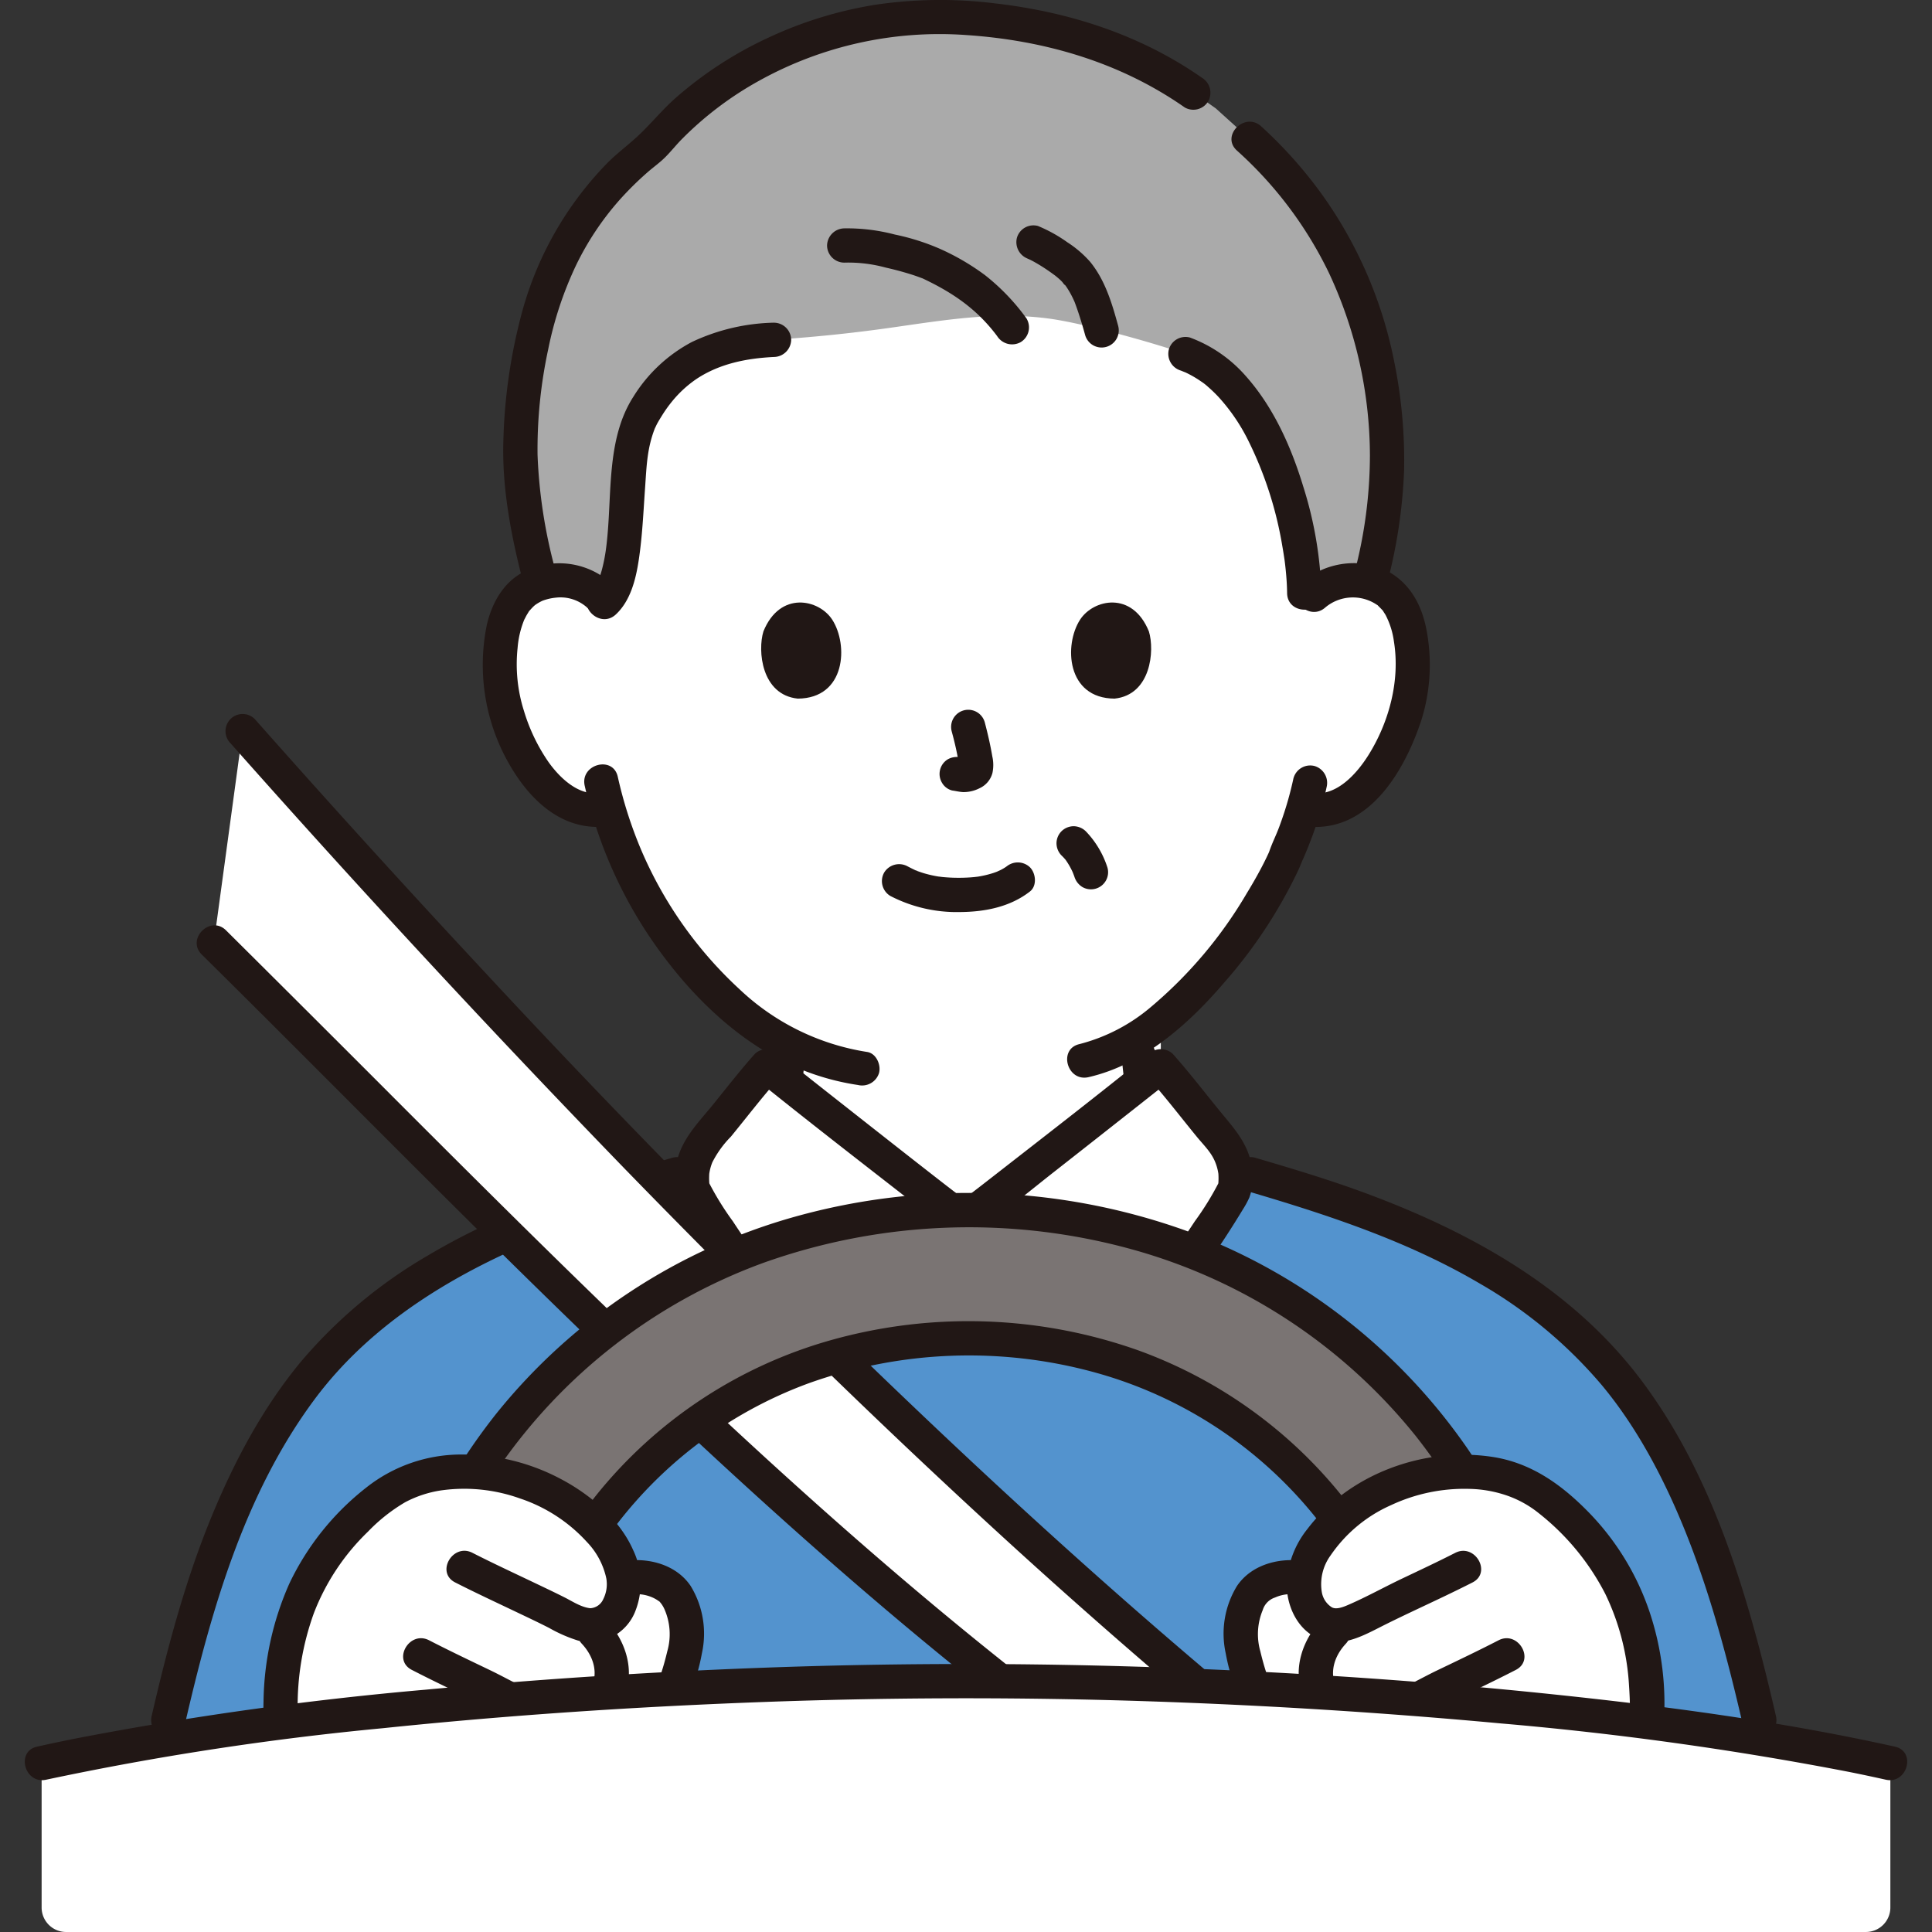 <svg viewBox="-4.05 0 315.686 315.686" xmlns="http://www.w3.org/2000/svg" fill="#000000"><rect x="-4.05" y="0" width="315.686" height="315.686" fill="#333333" stroke="none"/><g id="SVGRepo_bgCarrier" stroke-width="0"></g><g id="SVGRepo_tracerCarrier" stroke-linecap="round" stroke-linejoin="round"></g><g id="SVGRepo_iconCarrier"><defs><style>.a{fill:none;}.b{fill:#ffffff;}.c{fill:#211715;}.d{fill:#aaa;}.e{fill:#5393ce;}.f{fill:#7a7473;}</style></defs><path class="a" d="M104.541,191.9c11.3,7.624,29.981,16.231,50.485,16.28,18.514.049,39.632-7.907,48.68-15.31"></path><path class="b" d="M210.558,97.249a9.126,9.126,0,0,1,6.6-2.415c4.729.167,6.741,2.724,7.607,4.226,2.584,4.483,2.475,12.743.74,17.853-1.228,3.62-3.241,9.156-8.093,13.127a10.058,10.058,0,0,1-7.756,2.238l-.745-.126a58.983,58.983,0,0,1-2.668,7.244c-1.673,4.542-9.775,18.748-20.617,27.418V174.2c-1.3,1.054-27.839,21.978-29.851,23.4l-2.338,1.657L151.1,197.6c-2.012-1.426-28.549-22.35-29.851-23.4,0,0,0-2.7,0-5.546a58.191,58.191,0,0,1-12.72-11.669,69.386,69.386,0,0,1-13.168-24.844,9.871,9.871,0,0,1-8.392-2.1c-4.852-3.971-6.865-9.507-8.094-13.127-1.735-5.11-1.844-13.37.741-17.853.866-1.5,2.877-4.059,7.606-4.226a9.124,9.124,0,0,1,6.6,2.415S81.9,39.624,154.348,39.624,210.558,97.249,210.558,97.249Z"></path><path class="c" d="M179.2,172.46c.411,4.124.819,8.68,2.753,12.427a11.372,11.372,0,0,0,3.786,4.178c.908.613,2.032.828,2.928,1.412-.261-.17-.695-.3-.217-.091l.405.172,1.242.531q1.539.659,3.077,1.32,3.489,1.5,6.978,3c1.637.7,3.266,1.464,4.931,2.1a2.824,2.824,0,0,0,3.445-1.956,2.862,2.862,0,0,0-1.956-3.444c-.1-.037-.194-.08-.291-.119-.494-.2.623.265.256.108l-.439-.186q-1.174-.5-2.348-1.005-3.222-1.381-6.444-2.767-2.78-1.2-5.562-2.385c-1.648-.7-3.166-1.243-4.243-2.531.073.087.237.348-.108-.143-.113-.161-.218-.329-.318-.5-.166-.279-.471-.884-.516-.991a18.347,18.347,0,0,1-.67-2.257,53.313,53.313,0,0,1-1.089-6.87,2.88,2.88,0,0,0-2.8-2.8,2.819,2.819,0,0,0-2.8,2.8Z"></path><path class="c" d="M121.914,172.682c-.31,2.949-.681,6.889-2.018,9.323a5.906,5.906,0,0,1-2.25,2.507c-.132.08-1.192.623-.864.469.3-.143.01,0-.06.026-.395.168-.792.332-1.188.5q-4.871,2.042-9.737,4.091c-2.638,1.108-5.276,2.391-8,3.286a2.863,2.863,0,0,0-1.956,3.444,2.83,2.83,0,0,0,3.445,1.956c3.013-.991,5.929-2.421,8.852-3.645q4.943-2.072,9.881-4.151c3-1.258,5.5-3.063,6.926-6.09,1.694-3.608,2.154-7.795,2.566-11.714a2.818,2.818,0,0,0-2.8-2.8,2.864,2.864,0,0,0-2.8,2.8Z"></path><path class="d" d="M104.505,62.788a26.579,26.579,0,0,0-3.584,5.016c-3.962,7.055-.989,25.52-6.2,30.5a8.868,8.868,0,0,0-7.507-3.472,10.971,10.971,0,0,0-2.847.454c-2.166-8.036-3.643-16.756-3.349-23.716.985-23.313,8.51-37.328,20.834-47.128a9.578,9.578,0,0,0,1.3-1.25c10.638-12.375,29.18-21.354,48.868-20.372,15.675.781,28.186,4.749,38.938,12.319l3.644,2.565,5.437,4.912c11.3,10.206,21.5,26.119,22.494,49.593.334,7.916-.6,14.371-2.786,23a11.274,11.274,0,0,0-2.589-.377,9.126,9.126,0,0,0-6.6,2.415l-1.493-.332c-.1-10.236-5.575-34.169-19.427-39.066-3.2-1.2-15.772-4.9-22.2-5.78-8.721-1.188-16.846.181-25.56,1.425-5.724.818-11.667,1.492-19.445,2.029-7.211.319-12.808,2.19-17.156,6.464Q104.885,62.375,104.505,62.788Z"></path><path class="c" d="M95.791,95.269a12.7,12.7,0,0,0-14.278-1.821c-3.328,1.711-5.206,5.127-6.016,8.66a32.582,32.582,0,0,0,5.064,24.982c3.488,5.06,8.491,8.8,14.9,7.888,1.5-.214,2.32-2.119,1.956-3.444a2.875,2.875,0,0,0-3.445-1.956c-3.466.5-6.518-2.445-8.36-5.007a29.689,29.689,0,0,1-4.045-8.4,25.192,25.192,0,0,1-1.043-10.286,15.44,15.44,0,0,1,1.112-4.687c-.1.225.262-.494.316-.591.108-.193.224-.377.339-.565.371-.6-.149.084.151-.229.209-.219.4-.449.62-.662.116-.114.242-.224.366-.327-.227.189-.111.079.058-.034a7.352,7.352,0,0,1,1.123-.636,8.673,8.673,0,0,1,2.183-.5,6.519,6.519,0,0,1,5.039,1.573c2.657,2.426,6.628-1.523,3.96-3.96Z"></path><path class="c" d="M212.538,99.229a7.016,7.016,0,0,1,8.345-.441c.379.249-.065-.126.335.279.191.192.383.38.568.579.1.1.185.218.275.329-.063-.078-.3-.486-.085-.088.11.2.253.387.368.586a13.115,13.115,0,0,1,1.37,4.34c1.039,6.388-.8,13.183-4.132,18.52-1.877,3.009-5.195,6.814-9.185,6.245a2.894,2.894,0,0,0-3.444,1.956c-.361,1.313.449,3.229,1.955,3.444,10.494,1.5,16.555-8.9,19.343-17.469a30.3,30.3,0,0,0,.919-13.828c-.581-3.749-2.095-7.311-5.242-9.575-4.573-3.289-11.295-2.54-15.35,1.163-2.667,2.436,1.3,6.387,3.96,3.96Z"></path><path class="c" d="M207.31,127.123a56.067,56.067,0,0,1-2.171,7.534c-.692,1.946-1.208,2.764-1.847,4.624-.115.336.326-.694.09-.217-.056.113-.1.232-.155.346-.1.225-.206.447-.312.669-.3.629-.617,1.25-.943,1.866-.733,1.383-1.517,2.738-2.334,4.073a71.534,71.534,0,0,1-15.612,18.507,29.29,29.29,0,0,1-11.7,6.08c-3.511.805-2.025,6.206,1.489,5.4,8.866-2.033,16.245-8.551,22.018-15.281A79.067,79.067,0,0,0,208.1,142.166c.285-.633.538-1.279.805-1.919-.358.858-.032.107.038-.05.167-.38.328-.766.488-1.149q.357-.861.685-1.733a57.3,57.3,0,0,0,2.6-8.7,2.87,2.87,0,0,0-1.955-3.445,2.828,2.828,0,0,0-3.445,1.956Z"></path><path class="c" d="M91.492,128.4a72.889,72.889,0,0,0,10.366,24.318c5.285,7.913,12.226,15.325,20.633,19.948a40.555,40.555,0,0,0,13.646,4.62,2.892,2.892,0,0,0,3.444-1.955c.362-1.318-.45-3.224-1.956-3.445a39.023,39.023,0,0,1-20.866-10.272,66.336,66.336,0,0,1-16.031-22.711,69.273,69.273,0,0,1-3.836-11.992c-.794-3.513-6.195-2.026-5.4,1.489Z"></path><path class="c" d="M192.369,12.723C182.323,5.694,170.656,1.945,158.545.553a72.4,72.4,0,0,0-19.7.245,65.982,65.982,0,0,0-17.5,5.429,63.261,63.261,0,0,0-14.876,9.67c-2.131,1.858-3.894,4.023-5.917,5.973-1.7,1.64-3.626,3.033-5.306,4.709a55.779,55.779,0,0,0-14.2,25.2A89.353,89.353,0,0,0,78.2,71.958c-.252,7.729,1.263,15.569,3.185,23.021.9,3.487,6.3,2.009,5.4-1.489a83.5,83.5,0,0,1-3-19.148,77.489,77.489,0,0,1,1.731-17.217,59.3,59.3,0,0,1,4.556-13.771,46.844,46.844,0,0,1,7.107-10.68,52.2,52.2,0,0,1,4.6-4.544c.891-.779,1.875-1.478,2.725-2.3.974-.944,1.818-2.026,2.766-3a55.515,55.515,0,0,1,12.736-9.646,60.8,60.8,0,0,1,33.783-7.46c12.807.851,25.167,4.43,35.747,11.834a2.825,2.825,0,0,0,3.831-1.005,2.858,2.858,0,0,0-1-3.831Z"></path><path class="c" d="M222.69,94.979a84.5,84.5,0,0,0,2.689-18.209,80.957,80.957,0,0,0-1.67-17.945A70.228,70.228,0,0,0,211.9,31.692a72.149,72.149,0,0,0-9.882-11.054c-2.664-2.417-6.636,1.532-3.96,3.96a64.508,64.508,0,0,1,15.06,20.042,70.816,70.816,0,0,1,6.675,29.774,75.73,75.73,0,0,1-2.5,19.076c-.859,3.5,4.54,4.993,5.4,1.489Z"></path><path class="c" d="M141.435,146.4a23.606,23.606,0,0,0,11.367,2.628c4.063-.026,8.18-.821,11.436-3.358,1.194-.93.976-2.983,0-3.96a2.873,2.873,0,0,0-3.96,0c.839-.653.15-.127-.066.011s-.466.284-.708.411c-.184.1-1.037.443-.3.167-.325.122-.646.249-.977.355a16.628,16.628,0,0,1-2.734.624c.389-.056-.177.016-.307.029-.269.027-.537.049-.806.067-.647.042-1.3.058-1.944.054q-.87,0-1.74-.063c-.266-.018-.532-.039-.8-.066,0,0-.931-.125-.432-.048a19.092,19.092,0,0,1-2.554-.567c-.358-.107-.707-.235-1.06-.356-.115-.039-.225-.1-.342-.133.7.2.247.11.051.018q-.657-.31-1.3-.648a2.861,2.861,0,0,0-3.831,1,2.83,2.83,0,0,0,1,3.831Z"></path><path class="c" d="M151.459,119.518a53.565,53.565,0,0,1,1.265,5.789l-.1-.745a3.5,3.5,0,0,1,.022.8l.1-.744a1.94,1.94,0,0,1-.088.359l.282-.669a1.435,1.435,0,0,1-.126.231l.437-.566a1.232,1.232,0,0,1-.189.186l.567-.438a3.784,3.784,0,0,1-.458.243l.669-.282a3.373,3.373,0,0,1-.773.225l.744-.1a3.084,3.084,0,0,1-.725,0l.744.1c-.273-.038-.542-.105-.815-.142a3.1,3.1,0,0,0-2.158.282,2.8,2.8,0,0,0-1,3.831,2.677,2.677,0,0,0,1.673,1.287c.608.082,1.2.237,1.815.264A5.77,5.77,0,0,0,156,128.8a3.8,3.8,0,0,0,2.116-2.507,6.382,6.382,0,0,0-.028-2.72c-.315-1.864-.746-3.712-1.226-5.541a2.8,2.8,0,1,0-5.4,1.488Z"></path><path class="c" d="M120.691,103.171c-.966,3.141-.336,10.367,5.615,10.982,7.865-.047,8.284-8.784,5.636-12.891C129.774,97.9,123.4,96.5,120.691,103.171Z"></path><path class="c" d="M183.678,103.171c.967,3.141.337,10.367-5.614,10.982-7.866-.048-8.285-8.784-5.637-12.892C174.6,97.9,180.969,96.5,183.678,103.171Z"></path><path class="c" d="M169.4,139.778a9.544,9.544,0,0,1,.929,1.039l-.438-.567a12.324,12.324,0,0,1,1.509,2.669l-.282-.668q.209.5.391,1.007a3.005,3.005,0,0,0,1.287,1.673,2.8,2.8,0,0,0,3.831-1,2.767,2.767,0,0,0,.282-2.158,15.226,15.226,0,0,0-3.549-5.951,2.91,2.91,0,0,0-1.98-.82,2.85,2.85,0,0,0-1.98.82,2.813,2.813,0,0,0-.82,1.98,2.882,2.882,0,0,0,.82,1.98Z"></path><path class="c" d="M211.865,96.917a63.451,63.451,0,0,0-2.958-17.392c-1.979-6.511-4.859-12.994-9.429-18.116a22.481,22.481,0,0,0-9.095-6.258,2.826,2.826,0,0,0-3.445,1.956,2.858,2.858,0,0,0,1.956,3.444c.108.04,1.007.414.56.211.281.128.559.262.833.405a17.737,17.737,0,0,1,1.933,1.17,8.161,8.161,0,0,1,1.137.89,23.336,23.336,0,0,1,1.688,1.626,30.89,30.89,0,0,1,4.913,7.222,61.393,61.393,0,0,1,5.528,17.195c.13.732.242,1.465.354,2.2.085.554.018.114,0,0,.027.2.052.406.077.609.043.355.082.709.118,1.065.128,1.253.211,2.511.227,3.771.048,3.6,5.648,3.611,5.6,0Z"></path><path class="c" d="M178.654,53.235c-1.006-3.681-2.127-7.456-4.579-10.458a17.819,17.819,0,0,0-3.714-3.184,24.007,24.007,0,0,0-4.81-2.669,2.808,2.808,0,0,0-3.444,1.955,2.884,2.884,0,0,0,1.956,3.445c-.894-.359.127.072.359.192.341.176.676.364,1.008.558.69.405,1.362.839,2.019,1.3.332.229.654.469.98.707.289.211-.442-.361-.053-.039.131.109.265.215.395.326.24.2.473.418.694.644.194.2.415.6.65.73-.229-.123-.338-.461-.038-.04.1.137.192.276.283.417.173.266.336.54.489.818s.312.587.454.888c.081.171.157.344.236.517.253.556-.182-.483.02.056.656,1.751,1.2,3.527,1.695,5.33a2.8,2.8,0,0,0,5.4-1.488Z"></path><path class="c" d="M163.716,52.083a35.3,35.3,0,0,0-6.818-7.125,38.846,38.846,0,0,0-7.294-4.27,37.213,37.213,0,0,0-7.444-2.366,30.652,30.652,0,0,0-8.269-1.008,2.862,2.862,0,0,0-2.8,2.8,2.826,2.826,0,0,0,2.8,2.8,23.248,23.248,0,0,1,6.781.808c1.255.282,2.5.607,3.733.983.51.155,1.017.319,1.52.5.24.085.477.179.717.265.725.261-.481-.235.136.057,4.912,2.324,8.827,5.007,12.1,9.385a2.888,2.888,0,0,0,3.831,1.005,2.82,2.82,0,0,0,1-3.831Z"></path><path class="c" d="M122.434,52.725a32.975,32.975,0,0,0-13.413,3.147,24.97,24.97,0,0,0-9.588,8.969c-4.248,6.618-3.527,15.169-4.228,22.7-.1,1.118-.215,2.069-.325,2.76a27.018,27.018,0,0,1-.6,2.87c-.107.391-.231.775-.359,1.16,0,0-.271.718-.106.31.143-.352-.188.395-.224.465-.158.306-.358.585-.526.885-.308.549.288-.3.021-.028-.154.156-.3.32-.459.47-2.639,2.466,1.327,6.42,3.96,3.96,2.4-2.246,3.259-5.749,3.733-8.883.593-3.916.758-7.87,1.037-11.816.254-3.592.312-6.542,1.7-9.961-.251.616.147-.27.227-.42.244-.457.516-.9.79-1.341a21.526,21.526,0,0,1,1.769-2.476,18.668,18.668,0,0,1,4-3.634c3.733-2.441,8.085-3.317,12.584-3.533a2.86,2.86,0,0,0,2.8-2.8,2.827,2.827,0,0,0-2.8-2.8Z"></path><path class="e" d="M208.687,194.341l-8.305-2.445h-2.559a6.414,6.414,0,0,1-.305,2.724,155.71,155.71,0,0,1-11.674,17.2l-19.068-.217c-3.911-5.237-8.236-10.888-11-14H151.1c-2.768,3.114-7.094,8.765-11,14l-19.067.217a155.558,155.558,0,0,1-11.674-17.2,6.4,6.4,0,0,1-.3-2.724h-2.559l-8.306,2.445c-21.346,6.853-42.227,16.283-55.146,35.588C33,244.921,27.829,262.048,23.434,281.12h260c-4.394-19.072-9.567-36.2-19.6-51.191C250.915,210.624,230.034,201.194,208.687,194.341Z"></path><path class="c" d="M26.134,281.865c4.283-18.547,9.661-37.626,21.161-53.139,10.416-14.05,26.332-22.6,42.428-28.531,5.766-2.122,11.62-3.865,17.508-5.6,3.45-1.016,1.982-6.422-1.488-5.4-13.76,4.051-27.478,8.574-39.873,15.949a79.546,79.546,0,0,0-20.783,17.392c-6.23,7.541-10.853,16.251-14.563,25.266-4.322,10.5-7.238,21.524-9.79,32.573-.81,3.507,4.588,5,5.4,1.489Z"></path><path class="b" d="M52.048,137.838q-8.2-9.056-16.452-18.371L30.9,153.994c39.432,38.952,83.97,85.911,130.9,122.63,3.745-.058,7.417-.085,11-.085,6.544,0,13.4.091,20.446.278C151.076,241.35,102.309,193.329,52.048,137.838Z"></path><path class="c" d="M33.616,121.447q31.509,35.574,64.594,69.714c19.816,20.371,40.106,40.295,61.065,59.492q15.6,14.292,31.763,27.959a2.877,2.877,0,0,0,3.96,0,2.824,2.824,0,0,0,0-3.96c-19.982-16.828-39.229-34.52-58-52.682q-32.33-31.278-62.921-64.288-18.51-19.86-36.5-40.195a2.8,2.8,0,0,0-3.96,3.96Z"></path><path class="c" d="M28.921,155.973c16.236,16.042,32.247,32.309,48.5,48.337,16.96,16.728,34.166,33.225,52.042,48.978,9.946,8.765,20.1,17.293,30.544,25.463a2.892,2.892,0,0,0,3.96,0c.969-.969,1.2-3.023,0-3.96-18.727-14.653-36.536-30.446-53.863-46.719-17.178-16.133-33.881-32.761-50.534-49.433Q46.247,165.3,32.881,152.014c-2.566-2.536-6.528,1.422-3.96,3.959Z"></path><path class="c" d="M286.134,280.376c-4.405-19.077-10.034-38.9-21.962-54.794-11.214-14.939-27.586-24.1-44.808-30.516-6-2.237-12.1-4.063-18.238-5.87-3.464-1.02-4.944,4.383-1.489,5.4,13.19,3.883,26.295,8.166,38.206,15.19a75.33,75.33,0,0,1,19.854,16.56c5.806,6.983,10.17,15.326,13.561,23.715,4.153,10.274,6.987,21.024,9.476,31.8.811,3.51,6.212,2.024,5.4-1.489Z"></path><path class="b" d="M121.246,174.2c-3.063,3.427-6.84,8.448-9.837,11.919-1.764,2.044-3.062,5.795-2.058,8.5,1.151,2.3,13.88,22.71,22.452,28.2,2.709-3.609,13.927-19.181,19.294-25.218C149.085,196.178,122.548,175.254,121.246,174.2Z"></path><path class="b" d="M185.623,174.2c3.063,3.427,6.839,8.448,9.836,11.919,1.764,2.044,3.062,5.795,2.059,8.5-1.152,2.3-13.88,22.71-22.452,28.2-2.709-3.609-13.928-19.181-19.294-25.218C157.784,196.178,184.321,175.254,185.623,174.2Z"></path><path class="c" d="M142.51,213.02c3.405-4.558,6.8-9.17,10.567-13.436a2.854,2.854,0,0,0-.567-4.4c-.428-.306-.844-.631-1.261-.951l-.5-.389c-.322-.248.535.414-.006,0l-1.4-1.086q-3.517-2.737-7.022-5.492-7.569-5.939-15.121-11.9c-1.324-1.045-2.657-2.082-3.97-3.142a2.851,2.851,0,0,0-3.96,0c-2.325,2.617-4.481,5.378-6.679,8.1-2.176,2.7-4.667,5.147-5.779,8.507a9.815,9.815,0,0,0,.658,8.158c1.258,2.157,2.625,4.254,4.01,6.331q3.59,5.382,7.569,10.484c.931,1.194,2.983.977,3.96,0a2.872,2.872,0,0,0,0-3.96c-2.59-3.32-5.007-6.781-7.321-10.3a47.456,47.456,0,0,1-3.855-6.222c.175.388.01.1.01-.072a11.113,11.113,0,0,1,0-1.46,7.976,7.976,0,0,1,.5-1.863,16.664,16.664,0,0,1,3.035-4.2c2.61-3.189,5.116-6.468,7.854-9.55h-3.96c8.442,6.817,17.033,13.461,25.593,20.129,1.6,1.246,3.175,2.535,4.825,3.713l-.567-4.4c-4.085,4.622-7.753,9.632-11.442,14.569a2.819,2.819,0,0,0,1,3.831,2.867,2.867,0,0,0,3.831-1Z"></path><path class="c" d="M169.194,210.193c-3.689-4.937-7.357-9.947-11.442-14.569l-.567,4.4c3.814-2.723,7.44-5.75,11.126-8.642q7.633-5.986,15.248-12c1.349-1.065,2.706-2.121,4.043-3.2h-3.959c2.738,3.082,5.244,6.361,7.854,9.55,1.152,1.408,2.369,2.525,3.035,4.2a7.964,7.964,0,0,1,.5,1.863,11.113,11.113,0,0,1,0,1.46c0,.17-.165.46.01.072a47.523,47.523,0,0,1-3.855,6.222c-2.314,3.516-4.732,6.977-7.321,10.3a2.892,2.892,0,0,0,0,3.96c.967.968,3.024,1.2,3.96,0a161.7,161.7,0,0,0,11.229-16.225,15.393,15.393,0,0,0,1.024-1.879,9.646,9.646,0,0,0,.321-5.582c-.687-3.526-3.013-5.979-5.2-8.663-2.517-3.089-4.948-6.253-7.6-9.233a2.863,2.863,0,0,0-3.959,0c-8.366,6.755-16.881,13.339-25.362,19.949q-.791.615-1.582,1.23l-.688.534.223-.173-.37.286c-.5.383-.993.774-1.5,1.139a2.854,2.854,0,0,0-.567,4.4c3.771,4.266,7.161,8.878,10.567,13.436a2.887,2.887,0,0,0,3.831,1,2.819,2.819,0,0,0,1-3.831Z"></path><path class="f" d="M229.3,293.325c0-40.5-30.84-74.6-75.067-74.6-44.384,0-75.062,34.376-75.062,74.6L58.3,293.131c0-51.414,39.211-95.351,95.94-95.351,56.529,0,95.947,43.587,95.947,95.351Z"></path><path class="c" d="M252.983,293.131a100.052,100.052,0,0,0-17.153-56.3,96.041,96.041,0,0,0-46.325-35.82,105.426,105.426,0,0,0-63.581-2.226,95.662,95.662,0,0,0-48.958,32.3,99.668,99.668,0,0,0-21.2,54.73c-.178,2.437-.262,4.879-.266,7.322-.006,3.6,5.594,3.609,5.6,0a94.486,94.486,0,0,1,16.241-53.193,90.068,90.068,0,0,1,43.353-33.6,100.042,100.042,0,0,1,60.3-2.178,90.354,90.354,0,0,1,46.3,30.49,93.57,93.57,0,0,1,19.826,51.117c.179,2.452.264,4.909.268,7.367.006,3.6,5.606,3.609,5.6,0Z"></path><path class="c" d="M232.1,293.325a78.886,78.886,0,0,0-13.526-44.391,75.844,75.844,0,0,0-36.6-28.276,83.054,83.054,0,0,0-50.112-1.72A75.4,75.4,0,0,0,93.39,244.3,78.655,78.655,0,0,0,76.59,287.5c-.144,1.938-.211,3.879-.215,5.821-.008,3.6,5.592,3.609,5.6,0a73.336,73.336,0,0,1,12.538-41.184,69.885,69.885,0,0,1,33.565-26.109,77.665,77.665,0,0,1,46.822-1.76,70.1,70.1,0,0,1,36.078,23.748A72.656,72.656,0,0,1,226.3,287.634c.137,1.894.2,3.792.2,5.691.008,3.6,5.608,3.61,5.6,0Z"></path><path class="b" d="M264.89,274.881c-.853-11.537-5.6-21.939-16.327-30.253a18.794,18.794,0,0,0-5.217-2.824c-11.206-4-26.877,1.206-32.933,11.819a10.953,10.953,0,0,0-1.361,4.318,8.808,8.808,0,0,0-8.209,2.147c-1.611,1.9-2.446,5.749-2.094,8.216a35.051,35.051,0,0,0,3.945,11.242,10.57,10.57,0,0,0,8.236,5.32,30,30,0,0,0,7.964.419,10.775,10.775,0,0,0,.195,2.274,8.842,8.842,0,0,0,3.594,5.846c2.647,1.637,7.237.849,9.579-.361l.463-.239-.577.7c-2.146,2.617.439,7.579,2.385,8.867,5.608,3.711,12.125.364,18.475-2.678,4.9-2.348,9.489-7.171,10.826-11.818C264.907,284.145,265.37,281.364,264.89,274.881Z"></path><path class="c" d="M210.934,282.062c-5.733-.623-7.9-7.469-9.052-12.256a10.236,10.236,0,0,1,.394-6.715,3.108,3.108,0,0,1,2.008-2.057,6.364,6.364,0,0,1,4.026-.392c3.509.8,5.008-4.6,1.489-5.4-4.18-.947-9.226.177-11.73,3.908a14.935,14.935,0,0,0-1.838,11,32.181,32.181,0,0,0,4.441,11.443,13.757,13.757,0,0,0,10.262,6.072,2.818,2.818,0,0,0,2.8-2.8,2.864,2.864,0,0,0-2.8-2.8Z"></path><path class="c" d="M211.875,264.642c-3.03,3.26-4.657,7.807-3.154,12.173a8.934,8.934,0,0,0,3.592,4.9,11.506,11.506,0,0,0,6.079,1.609c4.7-.013,8.791-2.462,12.9-4.439,4.126-1.987,8.274-3.932,12.346-6.028,3.2-1.651.375-6.484-2.827-4.836-3.287,1.693-6.625,3.284-9.958,4.882-3.165,1.518-6.365,3.511-9.766,4.434a9.115,9.115,0,0,1-4.366.193,3.039,3.039,0,0,1-2.483-1.913c-1.042-2.352-.3-4.967,1.6-7.015,2.451-2.637-1.5-6.607-3.96-3.96Z"></path><path class="c" d="M218.838,278.537c-3.184,3.652-3.411,8.439-1.447,12.755a9.834,9.834,0,0,0,9.841,5.824c4.262-.225,7.745-2.356,11.512-4.13a119.505,119.505,0,0,0,11.786-5.937c3.066-1.883.257-6.728-2.826-4.836a93.678,93.678,0,0,1-9.392,4.816c-1.725.808-3.452,1.61-5.164,2.445-.81.4-1.61.815-2.42,1.212q-.254.117.024.006-.284.114-.573.212-.462.158-.935.28c-2.425.628-4.863.7-6.291-1.375-1.485-2.157-1.987-5.212-.155-7.312a2.87,2.87,0,0,0,0-3.96,2.827,2.827,0,0,0-3.96,0Z"></path><path class="c" d="M229.73,292.1c-2.015,2.693-1.177,6.5.322,9.221a10.542,10.542,0,0,0,7.8,5.3c4.088.627,7.971-.635,11.689-2.228a39.283,39.283,0,0,0,9.981-5.65,22.53,22.53,0,0,0,6.406-8.445,27.246,27.246,0,0,0,1.819-7.877,47.308,47.308,0,0,0-2.305-19.173,42.957,42.957,0,0,0-10.4-16.641c-4.291-4.28-9.123-7.62-15.214-8.55-11.134-1.7-23.385,2.733-30.257,11.791a15.379,15.379,0,0,0-3.354,8.549c-.181,3.527,1.427,7.456,4.7,9.137,3.562,1.832,7.026.134,10.268-1.519,3.544-1.808,7.171-3.455,10.758-5.175,1.545-.741,3.086-1.49,4.613-2.268,3.212-1.637.381-6.47-2.827-4.836-2.87,1.463-5.787,2.83-8.7,4.214-2.93,1.394-5.805,3-8.781,4.285-.9.392-1.966.786-2.675.4a3.646,3.646,0,0,1-1.627-2.408,7.961,7.961,0,0,1,1.426-6.081,23.406,23.406,0,0,1,9.872-8.207,28.243,28.243,0,0,1,12.83-2.657,20,20,0,0,1,6.145,1.1,17.362,17.362,0,0,1,5.2,2.9,40.118,40.118,0,0,1,10.841,13.174,39.559,39.559,0,0,1,3.867,14.919c.094,1.373.159,2.749.154,4.125,0,.671-.02,1.342-.062,2.012-.016.255-.036.509-.059.764-.01.105-.119,1.051-.051.551a16.909,16.909,0,0,1-8.1,13.1,40.351,40.351,0,0,1-9.794,4.547,12.446,12.446,0,0,1-5.019.719,6.965,6.965,0,0,1-2.014-.517c-.3-.131-.574-.31-.857-.466-.945-.522.077.232-.335-.222a7.123,7.123,0,0,1-1.585-2.584c-.382-1.2-.419-1.689.164-2.468a2.818,2.818,0,0,0-1-3.83,2.866,2.866,0,0,0-3.831,1Z"></path><path class="b" d="M106.025,260.088a8.806,8.806,0,0,0-8.208-2.147,10.953,10.953,0,0,0-1.361-4.318C90.4,243.01,74.729,237.805,63.523,241.8a18.78,18.78,0,0,0-5.217,2.824c-10.729,8.314-15.475,18.716-16.328,30.253-.479,6.483-.017,9.264,1.057,13,1.336,4.647,5.924,9.47,10.826,11.818,6.349,3.042,12.867,6.389,18.474,2.678,1.947-1.288,4.532-6.25,2.386-8.867l-.577-.7.463.239c2.342,1.21,6.932,2,9.579.361a8.842,8.842,0,0,0,3.594-5.846,10.775,10.775,0,0,0,.195-2.274,30,30,0,0,0,7.964-.419,10.57,10.57,0,0,0,8.236-5.32A35.075,35.075,0,0,0,108.12,268.3C108.471,265.837,107.636,261.989,106.025,260.088Z"></path><path class="c" d="M98.559,260.642a6.41,6.41,0,0,1,4.025.392,5.668,5.668,0,0,1,.914.517c.375.262.076,0,.37.325a4.709,4.709,0,0,1,.652,1.066,10.137,10.137,0,0,1,.467,6.864c-1.146,4.788-3.323,11.633-9.053,12.256a2.882,2.882,0,0,0-2.8,2.8,2.819,2.819,0,0,0,2.8,2.8A13.763,13.763,0,0,0,106.2,281.59a32.154,32.154,0,0,0,4.44-11.443,14.939,14.939,0,0,0-1.837-11c-2.5-3.731-7.551-4.855-11.73-3.908-3.513.8-2.026,6.2,1.489,5.4Z"></path><path class="c" d="M91.034,268.6c1.9,2.047,2.647,4.655,1.6,7.015a3.02,3.02,0,0,1-2.484,1.913,8.976,8.976,0,0,1-4.366-.193c-3.4-.933-6.6-2.915-9.765-4.434-3.333-1.6-6.671-3.189-9.959-4.882-3.2-1.647-6.035,3.184-2.826,4.836,4.072,2.1,8.22,4.041,12.346,6.028,4.1,1.977,8.2,4.426,12.894,4.439a11.507,11.507,0,0,0,6.08-1.609,8.944,8.944,0,0,0,3.592-4.9c1.5-4.366-.125-8.913-3.154-12.173-2.459-2.645-6.412,1.321-3.96,3.96Z"></path><path class="c" d="M84.071,282.5c1.839,2.109,1.32,5.136-.156,7.312a3.4,3.4,0,0,1-2.591,1.671,9.988,9.988,0,0,1-3.7-.3c-.315-.082-.628-.175-.935-.28-.029-.01-.852-.352-.429-.158-.858-.394-1.691-.857-2.541-1.272-1.711-.835-3.438-1.637-5.163-2.445a93.57,93.57,0,0,1-9.392-4.816c-3.08-1.89-5.9,2.951-2.827,4.836a119.727,119.727,0,0,0,11.786,5.937c3.766,1.773,7.251,3.905,11.512,4.13a9.832,9.832,0,0,0,9.842-5.824c1.964-4.316,1.737-9.1-1.447-12.755a2.827,2.827,0,0,0-3.96,0,2.855,2.855,0,0,0,0,3.96Z"></path><path class="c" d="M72.3,294.921s.483.791.288.343c.015.036.179.894.129.4a2.71,2.71,0,0,1-.08,1.1,7.037,7.037,0,0,1-.51,1.441c-.095.187-.2.372-.3.552-.059.1-.653.938-.409.642-.153.185-1.025.911-.494.554a7.07,7.07,0,0,1-2.01.964,8.632,8.632,0,0,1-3.754.165c-3.333-.533-6.454-2.153-9.46-3.6a21.68,21.68,0,0,1-7.012-5.263,15.144,15.144,0,0,1-3.324-6.45,21.527,21.527,0,0,1-.771-6.106,44.576,44.576,0,0,1,2.657-16.113,36.92,36.92,0,0,1,8.821-13.275,28.259,28.259,0,0,1,6.06-4.8,18.332,18.332,0,0,1,5.955-1.955,27.058,27.058,0,0,1,12.85,1.333,25.812,25.812,0,0,1,10.908,7.1,12.3,12.3,0,0,1,3.169,5.912,5.441,5.441,0,0,1-.491,3.432,2.457,2.457,0,0,1-2.128,1.484c-1.495-.162-2.925-1.132-4.231-1.788-1.671-.84-3.363-1.639-5.051-2.445-3.331-1.589-6.68-3.144-9.969-4.82-3.2-1.633-6.041,3.2-2.826,4.836,3.288,1.676,6.638,3.23,9.969,4.82,1.806.861,3.619,1.714,5.4,2.623a23.852,23.852,0,0,0,4.7,2.055,7.91,7.91,0,0,0,9.274-4.551,12.509,12.509,0,0,0-.261-10.245c-2.2-4.994-6.964-9.02-11.684-11.532a34.176,34.176,0,0,0-16.461-4.069,24.989,24.989,0,0,0-15.428,5.38A43.714,43.714,0,0,0,43.23,258.751a49.02,49.02,0,0,0-4.219,19.218c-.177,5.949.9,12.044,4.606,16.848a25.373,25.373,0,0,0,8.307,7.036,46.5,46.5,0,0,0,11.124,4.509c3.679.8,7.715.552,10.874-1.692a11.357,11.357,0,0,0,4.378-8.089,6.65,6.65,0,0,0-1.161-4.486,2.888,2.888,0,0,0-3.831-1,2.819,2.819,0,0,0-1.005,3.83Z"></path><path class="b" d="M304.832,302.931V288.1c-40.685-9.067-103.343-13.427-151.04-13.427S43.438,279.035,2.752,288.1v23.584a4,4,0,0,0,4,4h294.08a4,4,0,0,0,4-4Z"></path><path class="c" d="M305.576,285.4c-18.439-4.095-37.234-6.6-56.007-8.563-20.828-2.178-41.742-3.564-62.668-4.332q-29.377-1.079-58.772-.245-31.351.911-62.61,3.829a557.255,557.255,0,0,0-57.553,8.048q-2.985.6-5.958,1.263c-3.517.781-2.028,6.181,1.489,5.4a484.543,484.543,0,0,1,55.016-8.414c20.663-2.148,41.411-3.519,62.17-4.281q29.377-1.079,58.772-.245,30.974.9,61.855,3.757a545.341,545.341,0,0,1,56.82,7.92q2.985.6,5.958,1.263c3.511.78,5.01-4.618,1.488-5.4Z"></path></g></svg>